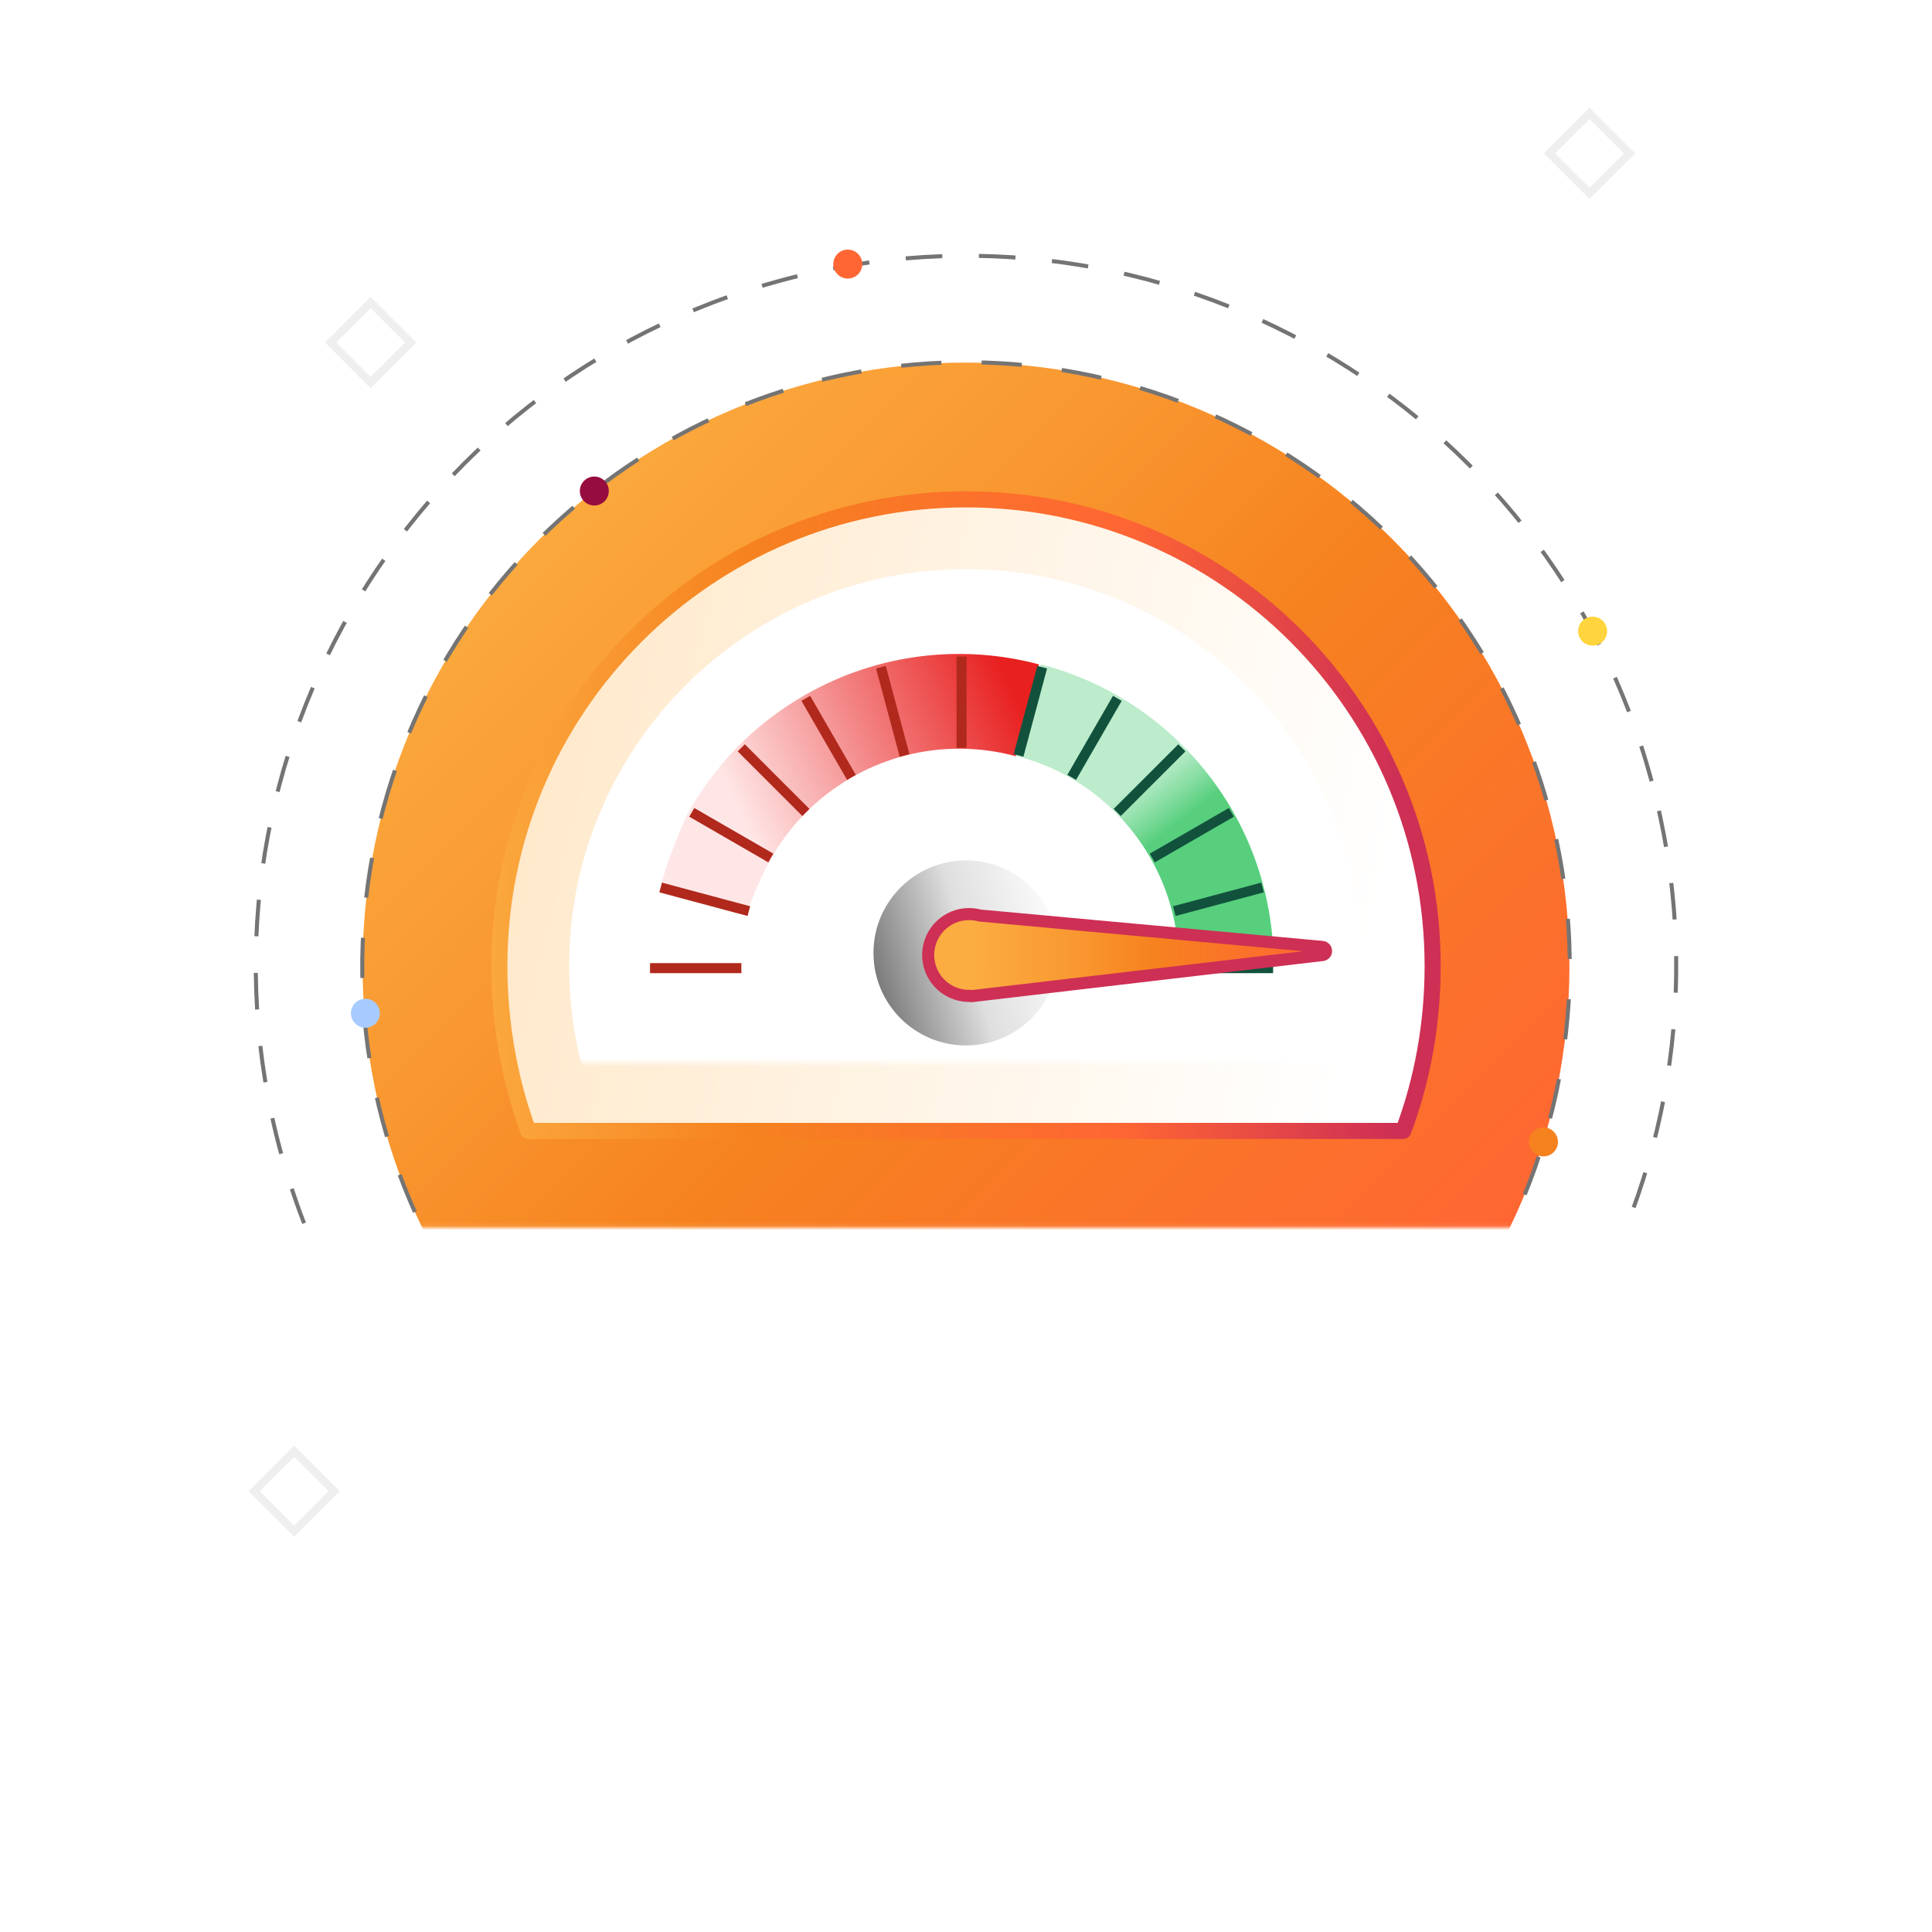 <svg xmlns="http://www.w3.org/2000/svg" xmlns:xlink="http://www.w3.org/1999/xlink" viewBox="0 0 450 450" width="450" height="450" preserveAspectRatio="xMidYMid meet" style="width: 100%; height: 100%; transform: translate3d(0px, 0px, 0px); content-visibility: visible;"><defs><clipPath id="__lottie_element_1986"><rect width="450" height="450" x="0" y="0"></rect></clipPath><g id="__lottie_element_1988"><g transform="matrix(0.937,0,0,0.937,225,161.753)" opacity="1" style="display: block;"><g opacity="1" transform="matrix(1,0,0,1,0,0)"><path fill="rgb(242,242,242)" fill-opacity="1" d=" M200,-132.5 C200,-132.5 200,132.5 200,132.5 C200,132.5 -200,132.5 -200,132.5 C-200,132.5 -200,-132.5 -200,-132.5 C-200,-132.5 200,-132.5 200,-132.5z"></path></g></g></g><mask id="__lottie_element_1988_1" mask-type="alpha"><use xlink:href="#__lottie_element_1988"></use></mask><linearGradient id="__lottie_element_2039" spreadMethod="pad" gradientUnits="userSpaceOnUse" x1="26.156" y1="-6.811" x2="-22.412" y2="7.584"><stop offset="0%" stop-color="rgb(255,255,255)"></stop><stop offset="26%" stop-color="rgb(239,239,239)"></stop><stop offset="52%" stop-color="rgb(223,223,223)"></stop><stop offset="76%" stop-color="rgb(172,172,172)"></stop><stop offset="100%" stop-color="rgb(121,121,121)"></stop></linearGradient><linearGradient id="__lottie_element_2045" spreadMethod="pad" gradientUnits="userSpaceOnUse" x1="-33.5" y1="14.778" x2="41.221" y2="-25.381"><stop offset="0%" stop-color="rgb(251,173,65)"></stop><stop offset="31%" stop-color="rgb(249,151,48)"></stop><stop offset="53%" stop-color="rgb(246,130,31)"></stop><stop offset="76%" stop-color="rgb(250,116,41)"></stop><stop offset="100%" stop-color="rgb(255,102,51)"></stop></linearGradient><g id="__lottie_element_2049"><g style="display: block;" transform="matrix(0.937,0,0,0.937,225,225)" opacity="1"><g opacity="1" transform="matrix(1,0,0,1,0,0)"><path fill="rgb(255,0,0)" fill-opacity="1" d=" M0,-98.65 C54.445,-98.65 98.65,-54.445 98.65,0 C98.65,54.445 54.445,98.65 0,98.65 C-54.445,98.65 -98.65,54.445 -98.65,0 C-98.65,-54.445 -54.445,-98.65 0,-98.65z"></path></g></g></g><clipPath id="__lottie_element_2053"><path fill="#ffffff" clip-rule="nonzero" d=" M-5,-5 C-5,-5 -5.045,85.386 -5.045,85.386 C-5.045,85.386 159.84,85.386 159.84,85.386 C159.84,85.386 159.885,-5 159.885,-5 C159.885,-5 -5,-5 -5,-5" fill-opacity="1"></path></clipPath><mask id="__lottie_element_2049_1" mask-type="alpha"><use xlink:href="#__lottie_element_2049"></use></mask><g id="__lottie_element_2055"><g style="display: block;" transform="matrix(0,-0.937,0.937,0,225,225)" opacity="1"><g opacity="1" transform="matrix(1,0,0,1,0,0)"><path fill="rgb(255,0,0)" fill-opacity="1" d=" M0,-143.822 C79.375,-143.822 143.822,-79.375 143.822,0 C143.822,79.375 79.375,143.822 0,143.822 C0,143.822 0,143.822 0,143.822"></path></g></g></g><linearGradient id="__lottie_element_2061" spreadMethod="pad" gradientUnits="userSpaceOnUse" x1="-37.78" y1="19.185" x2="36.243" y2="-15.831"><stop offset="9%" stop-color="rgb(255,230,230)"></stop><stop offset="54%" stop-color="rgb(243,131,131)"></stop><stop offset="100%" stop-color="rgb(232,32,32)"></stop></linearGradient><mask id="__lottie_element_2055_1" mask-type="alpha"><use xlink:href="#__lottie_element_2055"></use></mask><linearGradient id="__lottie_element_2065" spreadMethod="pad" gradientUnits="userSpaceOnUse" x1="-31.306" y1="-29.585" x2="19.906" y2="36.727"><stop offset="41%" stop-color="rgb(188,236,203)"></stop><stop offset="50%" stop-color="rgb(137,222,164)"></stop><stop offset="58%" stop-color="rgb(87,207,125)"></stop></linearGradient><g id="__lottie_element_2066"><g transform="matrix(0.937,0,0,0.937,225,142.544)" opacity="1" style="display: block;"><g opacity="1" transform="matrix(1,0,0,1,0,0)"><path fill="rgb(242,242,242)" fill-opacity="1" d=" M200,-112 C200,-112 200,112 200,112 C200,112 -200,112 -200,112 C-200,112 -200,-112 -200,-112 C-200,-112 200,-112 200,-112z"></path></g></g></g><mask id="__lottie_element_2066_1" mask-type="alpha"><use xlink:href="#__lottie_element_2066"></use></mask><linearGradient id="__lottie_element_2081" spreadMethod="pad" gradientUnits="userSpaceOnUse" x1="-126.756" y1="41.816" x2="105.893" y2="42.645"><stop offset="0%" stop-color="rgb(251,173,65)"></stop><stop offset="16%" stop-color="rgb(249,151,48)"></stop><stop offset="31%" stop-color="rgb(246,130,31)"></stop><stop offset="51%" stop-color="rgb(250,116,41)"></stop><stop offset="71%" stop-color="rgb(255,102,51)"></stop><stop offset="86%" stop-color="rgb(231,74,68)"></stop><stop offset="100%" stop-color="rgb(206,47,85)"></stop></linearGradient><linearGradient id="__lottie_element_2085" spreadMethod="pad" gradientUnits="userSpaceOnUse" x1="-109.746" y1="-47.848" x2="100" y2="0"><stop offset="0%" stop-color="rgb(255,233,203)"></stop><stop offset="50%" stop-color="rgb(255,244,229)"></stop><stop offset="100%" stop-color="rgb(255,255,255)"></stop></linearGradient><g id="__lottie_element_2089"><g transform="matrix(0.937,0,0,0.937,225,161.753)" opacity="1" style="display: block;"><g opacity="1" transform="matrix(1,0,0,1,0,0)"><path fill="rgb(242,242,242)" fill-opacity="1" d=" M200,-132.5 C200,-132.5 200,132.5 200,132.5 C200,132.5 -200,132.5 -200,132.5 C-200,132.5 -200,-132.5 -200,-132.5 C-200,-132.5 200,-132.5 200,-132.5z"></path></g></g></g><linearGradient id="__lottie_element_2095" spreadMethod="pad" gradientUnits="userSpaceOnUse" x1="-135.459" y1="-108.744" x2="89.23" y2="116.279"><stop offset="0%" stop-color="rgb(251,173,65)"></stop><stop offset="31%" stop-color="rgb(249,151,48)"></stop><stop offset="53%" stop-color="rgb(246,130,31)"></stop><stop offset="76%" stop-color="rgb(250,116,41)"></stop><stop offset="100%" stop-color="rgb(255,102,51)"></stop></linearGradient><mask id="__lottie_element_2089_1" mask-type="alpha"><use xlink:href="#__lottie_element_2089"></use></mask><linearGradient id="__lottie_element_2095" spreadMethod="pad" gradientUnits="userSpaceOnUse" x1="-135.459" y1="-108.744" x2="89.23" y2="116.279"><stop offset="0%" stop-color="rgb(251,173,65)"></stop><stop offset="31%" stop-color="rgb(249,151,48)"></stop><stop offset="53%" stop-color="rgb(246,130,31)"></stop><stop offset="76%" stop-color="rgb(250,116,41)"></stop><stop offset="100%" stop-color="rgb(255,102,51)"></stop></linearGradient><linearGradient id="__lottie_element_2085" spreadMethod="pad" gradientUnits="userSpaceOnUse" x1="-109.746" y1="-47.848" x2="100" y2="0"><stop offset="0%" stop-color="rgb(255,233,203)"></stop><stop offset="50%" stop-color="rgb(255,244,229)"></stop><stop offset="100%" stop-color="rgb(255,255,255)"></stop></linearGradient><linearGradient id="__lottie_element_2081" spreadMethod="pad" gradientUnits="userSpaceOnUse" x1="-126.756" y1="41.816" x2="105.893" y2="42.645"><stop offset="0%" stop-color="rgb(251,173,65)"></stop><stop offset="16%" stop-color="rgb(249,151,48)"></stop><stop offset="31%" stop-color="rgb(246,130,31)"></stop><stop offset="51%" stop-color="rgb(250,116,41)"></stop><stop offset="71%" stop-color="rgb(255,102,51)"></stop><stop offset="86%" stop-color="rgb(231,74,68)"></stop><stop offset="100%" stop-color="rgb(206,47,85)"></stop></linearGradient><linearGradient id="__lottie_element_2065" spreadMethod="pad" gradientUnits="userSpaceOnUse" x1="-31.306" y1="-29.585" x2="19.906" y2="36.727"><stop offset="41%" stop-color="rgb(188,236,203)"></stop><stop offset="50%" stop-color="rgb(137,222,164)"></stop><stop offset="58%" stop-color="rgb(87,207,125)"></stop></linearGradient><linearGradient id="__lottie_element_2061" spreadMethod="pad" gradientUnits="userSpaceOnUse" x1="-37.78" y1="19.185" x2="36.243" y2="-15.831"><stop offset="9%" stop-color="rgb(255,230,230)"></stop><stop offset="54%" stop-color="rgb(243,131,131)"></stop><stop offset="100%" stop-color="rgb(232,32,32)"></stop></linearGradient><linearGradient id="__lottie_element_2039" spreadMethod="pad" gradientUnits="userSpaceOnUse" x1="26.156" y1="-6.811" x2="-22.412" y2="7.584"><stop offset="0%" stop-color="rgb(255,255,255)"></stop><stop offset="26%" stop-color="rgb(239,239,239)"></stop><stop offset="52%" stop-color="rgb(223,223,223)"></stop><stop offset="76%" stop-color="rgb(172,172,172)"></stop><stop offset="100%" stop-color="rgb(121,121,121)"></stop></linearGradient><linearGradient id="__lottie_element_2045" spreadMethod="pad" gradientUnits="userSpaceOnUse" x1="-33.5" y1="14.778" x2="41.221" y2="-25.381"><stop offset="0%" stop-color="rgb(251,173,65)"></stop><stop offset="31%" stop-color="rgb(249,151,48)"></stop><stop offset="53%" stop-color="rgb(246,130,31)"></stop><stop offset="76%" stop-color="rgb(250,116,41)"></stop><stop offset="100%" stop-color="rgb(255,102,51)"></stop></linearGradient><linearGradient id="__lottie_element_2095" spreadMethod="pad" gradientUnits="userSpaceOnUse" x1="-135.459" y1="-108.744" x2="89.23" y2="116.279"><stop offset="0%" stop-color="rgb(251,173,65)"></stop><stop offset="31%" stop-color="rgb(249,151,48)"></stop><stop offset="53%" stop-color="rgb(246,130,31)"></stop><stop offset="76%" stop-color="rgb(250,116,41)"></stop><stop offset="100%" stop-color="rgb(255,102,51)"></stop></linearGradient><linearGradient id="__lottie_element_2085" spreadMethod="pad" gradientUnits="userSpaceOnUse" x1="-109.746" y1="-47.848" x2="100" y2="0"><stop offset="0%" stop-color="rgb(255,233,203)"></stop><stop offset="50%" stop-color="rgb(255,244,229)"></stop><stop offset="100%" stop-color="rgb(255,255,255)"></stop></linearGradient><linearGradient id="__lottie_element_2081" spreadMethod="pad" gradientUnits="userSpaceOnUse" x1="-126.756" y1="41.816" x2="105.893" y2="42.645"><stop offset="0%" stop-color="rgb(251,173,65)"></stop><stop offset="16%" stop-color="rgb(249,151,48)"></stop><stop offset="31%" stop-color="rgb(246,130,31)"></stop><stop offset="51%" stop-color="rgb(250,116,41)"></stop><stop offset="71%" stop-color="rgb(255,102,51)"></stop><stop offset="86%" stop-color="rgb(231,74,68)"></stop><stop offset="100%" stop-color="rgb(206,47,85)"></stop></linearGradient><linearGradient id="__lottie_element_2065" spreadMethod="pad" gradientUnits="userSpaceOnUse" x1="-31.306" y1="-29.585" x2="19.906" y2="36.727"><stop offset="41%" stop-color="rgb(188,236,203)"></stop><stop offset="50%" stop-color="rgb(137,222,164)"></stop><stop offset="58%" stop-color="rgb(87,207,125)"></stop></linearGradient><linearGradient id="__lottie_element_2061" spreadMethod="pad" gradientUnits="userSpaceOnUse" x1="-37.78" y1="19.185" x2="36.243" y2="-15.831"><stop offset="9%" stop-color="rgb(255,230,230)"></stop><stop offset="54%" stop-color="rgb(243,131,131)"></stop><stop offset="100%" stop-color="rgb(232,32,32)"></stop></linearGradient><linearGradient id="__lottie_element_2039" spreadMethod="pad" gradientUnits="userSpaceOnUse" x1="26.156" y1="-6.811" x2="-22.412" y2="7.584"><stop offset="0%" stop-color="rgb(255,255,255)"></stop><stop offset="26%" stop-color="rgb(239,239,239)"></stop><stop offset="52%" stop-color="rgb(223,223,223)"></stop><stop offset="76%" stop-color="rgb(172,172,172)"></stop><stop offset="100%" stop-color="rgb(121,121,121)"></stop></linearGradient><linearGradient id="__lottie_element_2045" spreadMethod="pad" gradientUnits="userSpaceOnUse" x1="-33.5" y1="14.778" x2="41.221" y2="-25.381"><stop offset="0%" stop-color="rgb(251,173,65)"></stop><stop offset="31%" stop-color="rgb(249,151,48)"></stop><stop offset="53%" stop-color="rgb(246,130,31)"></stop><stop offset="76%" stop-color="rgb(250,116,41)"></stop><stop offset="100%" stop-color="rgb(255,102,51)"></stop></linearGradient><g id="__lottie_element_1988"><g transform="matrix(0.937,0,0,0.937,225,161.753)" opacity="1" style="display: block;"><g opacity="1" transform="matrix(1,0,0,1,0,0)"><path fill="rgb(242,242,242)" fill-opacity="1" d=" M200,-132.5 C200,-132.5 200,132.5 200,132.5 C200,132.5 -200,132.5 -200,132.5 C-200,132.5 -200,-132.5 -200,-132.5 C-200,-132.5 200,-132.5 200,-132.5z"></path></g></g></g><g id="__lottie_element_2049"><g style="display: block;" transform="matrix(0.937,0,0,0.937,225,225)" opacity="1"><g opacity="1" transform="matrix(1,0,0,1,0,0)"><path fill="rgb(255,0,0)" fill-opacity="1" d=" M0,-98.65 C54.445,-98.65 98.65,-54.445 98.65,0 C98.65,54.445 54.445,98.65 0,98.65 C-54.445,98.65 -98.65,54.445 -98.65,0 C-98.65,-54.445 -54.445,-98.65 0,-98.65z"></path></g></g></g><g id="__lottie_element_2055"><g style="display: block;" transform="matrix(0,-0.937,0.937,0,225,225)" opacity="1"><g opacity="1" transform="matrix(1,0,0,1,0,0)"><path fill="rgb(255,0,0)" fill-opacity="1" d=" M0,-143.822 C79.375,-143.822 143.822,-79.375 143.822,0 C143.822,79.375 79.375,143.822 0,143.822 C0,143.822 0,143.822 0,143.822"></path></g></g></g><g id="__lottie_element_2066"><g transform="matrix(0.937,0,0,0.937,225,142.544)" opacity="1" style="display: block;"><g opacity="1" transform="matrix(1,0,0,1,0,0)"><path fill="rgb(242,242,242)" fill-opacity="1" d=" M200,-112 C200,-112 200,112 200,112 C200,112 -200,112 -200,112 C-200,112 -200,-112 -200,-112 C-200,-112 200,-112 200,-112z"></path></g></g></g><g id="__lottie_element_2089"><g transform="matrix(0.937,0,0,0.937,225,161.753)" opacity="1" style="display: block;"><g opacity="1" transform="matrix(1,0,0,1,0,0)"><path fill="rgb(242,242,242)" fill-opacity="1" d=" M200,-132.5 C200,-132.5 200,132.5 200,132.5 C200,132.5 -200,132.5 -200,132.5 C-200,132.5 -200,-132.5 -200,-132.5 C-200,-132.5 200,-132.5 200,-132.5z"></path></g></g></g></defs><g clip-path="url(#__lottie_element_1986)"><g transform="matrix(0.937,0,0,0.937,-9.25,-9.25)" opacity="1" style="display: block;"><rect width="500" height="500" fill="#FFFFFF"></rect></g><g mask="url(#__lottie_element_2089_1)" style="display: block;"><g transform="matrix(0.937,0,0,0.937,225,225)" opacity="1"><g opacity="1" transform="matrix(1,0,0,1,0,0)"><path fill="url(&quot;#__lottie_element_2095&quot;)" fill-opacity="1" d=" M0,-150 C82.785,-150 150,-82.785 150,0 C150,82.785 82.785,150 0,150 C-82.785,150 -150,82.785 -150,0 C-150,-82.785 -82.785,-150 0,-150z"></path></g></g></g><g transform="matrix(0.937,0,0,0.937,225,187.52)" opacity="1" style="display: none;"><g opacity="1" transform="matrix(1,0,0,1,0,0)"><path stroke-linecap="butt" stroke-linejoin="miter" fill-opacity="0" stroke-miterlimit="4" stroke="#FF6633" stroke-opacity="1" stroke-width="2px" d="M0 0"></path></g></g><g transform="matrix(0.937,0,0,0.937,225,225)" opacity="1" style="display: block;"><g opacity="1" transform="matrix(1,0,0,1,0,0)"><path fill="url(&quot;#__lottie_element_2085&quot;)" fill-opacity="1" d=" M0,-116 C64.065,-116 116,-64.065 116,0 C116,14.337 113.455,28.315 108.699,40.991 C67.5,41 -61.625,41 -108.806,41.001 C-113.445,28.462 -116,14.152 -116,0 C-116,-64.065 -64.065,-116 0,-116z"></path></g></g><g transform="matrix(0.937,0,0,0.937,225,225)" opacity="1" style="display: block;"><g opacity="1" transform="matrix(1,0,0,1,0,0)"><path stroke="url(&quot;#__lottie_element_2081&quot;)" stroke-linecap="round" stroke-linejoin="round" fill-opacity="0" stroke-opacity="1" stroke-width="4px" d=" M0,-116 C64.065,-116 116,-64.065 116,0 C116,14.337 113.455,28.315 108.699,40.991 C67.5,41 -61.625,41 -108.806,41.001 C-113.445,28.462 -116,14.152 -116,0 C-116,-64.065 -64.065,-116 0,-116z"></path></g></g><g mask="url(#__lottie_element_2066_1)" style="display: block;"><g transform="matrix(0.937,0,0,0.937,225,225)" opacity="1"><g opacity="1" transform="matrix(1,0,0,1,0,0)"><path fill="#FFFFFF" fill-opacity="1" d=" M0,-98.65 C54.445,-98.65 98.65,-54.445 98.65,0 C98.65,54.445 54.445,98.65 0,98.65 C-54.445,98.65 -98.65,54.445 -98.65,0 C-98.65,-54.445 -54.445,-98.65 0,-98.65z"></path></g></g></g><g transform="matrix(0.937,0,0,0.937,225,187.52)" opacity="1" style="display: none;"><g opacity="1" transform="matrix(1,0,0,1,0,0)"><path stroke-linecap="butt" stroke-linejoin="miter" fill-opacity="0" stroke-miterlimit="4" stroke="#FBAD41" stroke-opacity="1" stroke-width="2px" d="M0 0"></path></g></g><g transform="matrix(0.937,0,0,0.937,225,225)" opacity="0.075" style="display: none;"><g opacity="1" transform="matrix(1,0,0,1,0,0)"><path stroke-linecap="round" stroke-linejoin="round" fill-opacity="0" stroke="#FBAD41" stroke-opacity="1" stroke-width="4px" d=" M-0.001,24.001 C-35.69,24.001 -71.563,24.001 -95.745,24.002 C-97.656,16.338 -98.65,8.256 -98.65,0 C-98.65,-54.483 -54.483,-98.65 0,-98.65 C0,-98.65 0,-98.65 0,-98.65 C54.483,-98.65 98.65,-54.483 98.65,0 C98.65,8.245 97.649,16.348 95.743,24.003 C72.315,24.001 36.252,24.001 -0.001,24.001"></path></g></g><g mask="url(#__lottie_element_2055_1)" style="display: block;"><g transform="matrix(0.937,0,0,0.937,236.498,154.821)" opacity="1"><g opacity="1" transform="matrix(1,0,0,1,32.41,38.074)"><path fill="url(&quot;#__lottie_element_2065&quot;)" fill-opacity="1" d=" M-32.32,-15.444 C-22.922,-13.078 -14.049,-8.142 -6.824,-0.656 C3.451,9.992 8.451,23.788 8.235,37.5 C8.235,37.5 31.784,37.5 31.784,37.5 C32,17.901 24.806,-1.789 10.12,-17.007 C-0.143,-27.643 -12.72,-34.699 -26.051,-38.149 C-26.051,-38.149 -32.32,-15.444 -32.32,-15.444z"></path></g></g></g><g mask="url(#__lottie_element_2055_1)" style="display: block;"><g transform="matrix(0.937,0,0,0.937,171.709,140.153)" opacity="1"><g opacity="1" transform="matrix(1,0,0,1,32.41,38.074)"><path fill="url(&quot;#__lottie_element_2061&quot;)" fill-opacity="1" d=" M-24.463,26.638 C-19.862,18.109 -12.899,10.719 -3.868,5.554 C8.977,-1.792 23.579,-3.251 36.818,0.325 C36.818,0.325 42.6,-22.503 42.6,-22.503 C23.654,-27.525 2.801,-25.385 -15.558,-14.886 C-28.388,-7.549 -38.316,2.91 -44.934,14.986 C-44.934,14.986 -50.73,27.915 -51.32,33.009 C-44.785,34.728 -35.66,37.853 -29.816,39.376 C-28.535,34.103 -24.463,26.638 -24.463,26.638z"></path></g></g></g><g mask="url(#__lottie_element_2049_1)" style="display: block;"><g clip-path="url(#__lottie_element_2053)" transform="matrix(0.937,0,0,0.937,151.404,152.93)" opacity="1"><g opacity="1" transform="matrix(1,0,0,1,11.363,77.442)"><path fill="#B0291C" fill-opacity="1" d=" M11.331,0.001 C11.331,-0.418 11.353,-0.832 11.363,-1.25 C11.363,-1.25 -11.363,-1.25 -11.363,-1.25 C-11.363,-1.25 -11.363,1.25 -11.363,1.25 C-11.363,1.25 11.363,1.25 11.363,1.25 C11.353,0.834 11.331,0.42 11.331,0.001z"></path></g><g opacity="1" transform="matrix(1,0,0,1,13.607,60.338)"><path fill="#B0291C" fill-opacity="1" d=" M11.291,1.731 C11.291,1.731 -10.644,-4.146 -10.644,-4.146 C-10.644,-4.146 -11.291,-1.731 -11.291,-1.731 C-11.291,-1.731 10.644,4.146 10.644,4.146 C10.841,3.333 11.058,2.529 11.291,1.731z"></path></g><g opacity="1" transform="matrix(1,0,0,1,20.206,44.396)"><path fill="#B0291C" fill-opacity="1" d=" M10.455,4.593 C10.455,4.593 -9.205,-6.758 -9.205,-6.758 C-9.205,-6.758 -10.455,-4.593 -10.455,-4.593 C-10.455,-4.593 9.206,6.758 9.206,6.758 C9.607,6.027 10.022,5.304 10.455,4.593z"></path></g><g opacity="1" transform="matrix(1,0,0,1,30.716,30.716)"><path fill="#B0291C" fill-opacity="1" d=" M8.918,7.151 C8.918,7.151 -7.151,-8.918 -7.151,-8.918 C-7.151,-8.918 -8.918,-7.15 -8.918,-7.15 C-8.918,-7.15 7.15,8.919 7.15,8.919 C7.726,8.316 8.315,7.727 8.918,7.151z"></path></g><g opacity="1" transform="matrix(1,0,0,1,44.397,20.206)"><path fill="#B0291C" fill-opacity="1" d=" M6.758,9.206 C6.758,9.206 -4.594,-10.455 -4.594,-10.455 C-4.594,-10.455 -6.759,-9.205 -6.759,-9.205 C-6.759,-9.205 4.592,10.455 4.592,10.455 C5.303,10.022 6.026,9.607 6.758,9.206z"></path></g><g opacity="1" transform="matrix(1,0,0,1,60.337,13.607)"><path fill="#B0291C" fill-opacity="1" d=" M4.146,10.644 C4.146,10.644 -1.732,-11.291 -1.732,-11.291 C-1.732,-11.291 -4.147,-10.644 -4.147,-10.644 C-4.147,-10.644 1.731,11.291 1.731,11.291 C2.529,11.058 3.333,10.841 4.146,10.644z"></path></g><g opacity="1" transform="matrix(1,0,0,1,77.443,11.363)"><path fill="#B0291C" fill-opacity="1" d=" M0,11.331 C0.419,11.331 0.833,11.353 1.25,11.363 C1.25,11.363 1.25,-11.363 1.25,-11.363 C1.25,-11.363 -1.25,-11.363 -1.25,-11.363 C-1.25,-11.363 -1.25,11.363 -1.25,11.363 C-0.833,11.353 -0.419,11.331 0,11.331z"></path></g><g opacity="1" transform="matrix(1,0,0,1,94.547,13.606)"><path fill="#12523D" fill-opacity="1" d=" M-1.732,11.291 C-1.732,11.291 4.146,-10.644 4.146,-10.644 C4.146,-10.644 1.732,-11.292 1.732,-11.292 C1.732,-11.292 -4.146,10.644 -4.146,10.644 C-3.334,10.841 -2.53,11.058 -1.732,11.291z"></path></g><g opacity="1" transform="matrix(1,0,0,1,134.68,44.397)"><path fill="#12523D" fill-opacity="1" d=" M-9.206,6.759 C-9.206,6.759 10.456,-4.593 10.456,-4.593 C10.456,-4.593 9.206,-6.758 9.206,-6.758 C9.206,-6.758 -10.455,4.593 -10.455,4.593 C-10.022,5.304 -9.607,6.027 -9.206,6.759z"></path></g><g opacity="1" transform="matrix(1,0,0,1,141.279,60.338)"><path fill="#12523D" fill-opacity="1" d=" M-10.644,4.146 C-10.644,4.146 11.291,-1.731 11.291,-1.731 C11.291,-1.731 10.644,-4.146 10.644,-4.146 C10.644,-4.146 -11.291,1.731 -11.291,1.731 C-11.058,2.529 -10.841,3.333 -10.644,4.146z"></path></g><g opacity="1" transform="matrix(1,0,0,1,110.489,20.206)"><path fill="#12523D" fill-opacity="1" d=" M-4.593,10.456 C-4.593,10.456 6.759,-9.205 6.759,-9.205 C6.759,-9.205 4.592,-10.455 4.592,-10.455 C4.592,-10.455 -6.759,9.206 -6.759,9.206 C-6.027,9.608 -5.304,10.023 -4.593,10.456z"></path></g><g opacity="1" transform="matrix(1,0,0,1,124.169,30.716)"><path fill="#12523D" fill-opacity="1" d=" M-7.151,8.918 C-7.151,8.918 8.918,-7.151 8.918,-7.151 C8.918,-7.151 7.15,-8.918 7.15,-8.918 C7.15,-8.918 -8.919,7.15 -8.919,7.15 C-8.316,7.726 -7.727,8.315 -7.151,8.918z"></path></g><g opacity="1" transform="matrix(1,0,0,1,143.522,77.442)"><path fill="#12523D" fill-opacity="1" d=" M-11.363,-1.25 C-11.354,-0.833 -11.331,-0.419 -11.331,0.001 C-11.331,0.42 -11.354,0.833 -11.363,1.25 C-11.363,1.25 11.362,1.25 11.362,1.25 C11.362,1.25 11.362,-1.25 11.362,-1.25 C11.362,-1.25 -11.363,-1.25 -11.363,-1.25z"></path></g><g opacity="1" transform="matrix(1,0,0,1,94.548,141.278)"><path fill="#747474" fill-opacity="1" d=" M-4.146,-10.644 C-4.146,-10.644 1.732,11.29 1.732,11.29 C1.732,11.29 4.146,10.644 4.146,10.644 C4.146,10.644 -1.732,-11.291 -1.732,-11.291 C-2.53,-11.058 -3.334,-10.841 -4.146,-10.644z"></path></g><g opacity="1" transform="matrix(1,0,0,1,110.489,134.68)"><path fill="#747474" fill-opacity="1" d=" M-6.759,-9.206 C-6.759,-9.206 4.593,10.456 4.593,10.456 C4.593,10.456 6.759,9.206 6.759,9.206 C6.759,9.206 -4.593,-10.456 -4.593,-10.456 C-5.304,-10.022 -6.027,-9.607 -6.759,-9.206z"></path></g><g opacity="1" transform="matrix(1,0,0,1,134.68,110.488)"><path fill="#747474" fill-opacity="1" d=" M-10.455,-4.593 C-10.455,-4.593 9.206,6.758 9.206,6.758 C9.206,6.758 10.456,4.592 10.456,4.592 C10.456,4.592 -9.205,-6.759 -9.205,-6.759 C-9.607,-6.027 -10.022,-5.304 -10.455,-4.593z"></path></g><g opacity="1" transform="matrix(1,0,0,1,13.606,94.548)"><path fill="#747474" fill-opacity="1" d=" M10.644,-4.146 C10.644,-4.146 -11.291,1.732 -11.291,1.732 C-11.291,1.732 -10.644,4.146 -10.644,4.146 C-10.644,4.146 11.291,-1.732 11.291,-1.732 C11.058,-2.529 10.841,-3.334 10.644,-4.146z"></path></g><g opacity="1" transform="matrix(1,0,0,1,141.279,94.547)"><path fill="#747474" fill-opacity="1" d=" M-11.291,-1.732 C-11.291,-1.732 10.644,4.145 10.644,4.145 C10.644,4.145 11.291,1.731 11.291,1.731 C11.291,1.731 -10.644,-4.146 -10.644,-4.146 C-10.841,-3.334 -11.058,-2.53 -11.291,-1.732z"></path></g><g opacity="1" transform="matrix(1,0,0,1,124.169,124.169)"><path fill="#747474" fill-opacity="1" d=" M-8.918,-7.15 C-8.918,-7.15 7.15,8.918 7.15,8.918 C7.15,8.918 8.918,7.151 8.918,7.151 C8.918,7.151 -7.15,-8.918 -7.15,-8.918 C-7.726,-8.315 -8.315,-7.726 -8.918,-7.15z"></path></g><g opacity="1" transform="matrix(1,0,0,1,30.717,124.169)"><path fill="#747474" fill-opacity="1" d=" M7.15,-8.917 C7.15,-8.917 -8.918,7.15 -8.918,7.15 C-8.918,7.15 -7.15,8.917 -7.15,8.917 C-7.15,8.917 8.918,-7.149 8.918,-7.149 C8.315,-7.725 7.726,-8.314 7.15,-8.917z"></path></g><g opacity="1" transform="matrix(1,0,0,1,77.443,143.523)"><path fill="#747474" fill-opacity="1" d=" M0,-11.331 C-0.419,-11.331 -0.833,-11.353 -1.25,-11.363 C-1.25,-11.363 -1.25,11.363 -1.25,11.363 C-1.25,11.363 1.25,11.363 1.25,11.363 C1.25,11.363 1.25,-11.363 1.25,-11.363 C0.833,-11.353 0.419,-11.331 0,-11.331z"></path></g><g opacity="1" transform="matrix(1,0,0,1,20.206,110.488)"><path fill="#747474" fill-opacity="1" d=" M9.205,-6.759 C9.205,-6.759 -10.455,4.592 -10.455,4.592 C-10.455,4.592 -9.205,6.758 -9.205,6.758 C-9.205,6.758 10.455,-4.593 10.455,-4.593 C10.021,-5.304 9.606,-6.027 9.205,-6.759z"></path></g><g opacity="1" transform="matrix(1,0,0,1,44.397,134.68)"><path fill="#747474" fill-opacity="1" d=" M4.593,-10.455 C4.593,-10.455 -6.758,9.206 -6.758,9.206 C-6.758,9.206 -4.593,10.456 -4.593,10.456 C-4.593,10.456 6.759,-9.206 6.759,-9.206 C6.027,-9.607 5.304,-10.022 4.593,-10.455z"></path></g><g opacity="1" transform="matrix(1,0,0,1,60.337,141.278)"><path fill="#747474" fill-opacity="1" d=" M1.731,-11.291 C1.731,-11.291 -4.146,10.644 -4.146,10.644 C-4.146,10.644 -1.731,11.29 -1.731,11.29 C-1.731,11.29 4.146,-10.644 4.146,-10.644 C3.333,-10.841 2.529,-11.058 1.731,-11.291z"></path></g></g></g><g mask="url(#__lottie_element_1988_1)" style="display: block;"><g transform="matrix(0.937,0,0,0.937,225,221.955)" opacity="1"><g opacity="1" transform="matrix(1,0,0,1,0,0)"><path fill="#FFFFFF" fill-opacity="1" d=" M0,-23 C12.703,-23 23,-12.703 23,0 C23,12.703 12.703,23 0,23 C-12.703,23 -23,12.703 -23,0 C-23,-12.703 -12.703,-23 0,-23z"></path><path fill="url(&quot;#__lottie_element_2039&quot;)" fill-opacity="1" d=" M0,-23 C12.703,-23 23,-12.703 23,0 C23,12.703 12.703,23 0,23 C-12.703,23 -23,12.703 -23,0 C-23,-12.703 -12.703,-23 0,-23z"></path></g></g></g><g transform="matrix(0.937,0,0,0.937,225,187.52)" opacity="1" style="display: none;"><g opacity="1" transform="matrix(1,0,0,1,0,0)"><path stroke-linecap="butt" stroke-linejoin="miter" fill-opacity="0" stroke-miterlimit="4" stroke="#CE2F55" stroke-opacity="1" stroke-width="2px" d="M0 0"></path></g></g><g mask="url(#__lottie_element_1988_1)" style="display: block;"><g transform="matrix(0.827,0.44,-0.44,0.827,260.581,223.896)" opacity="1"><g opacity="1" transform="matrix(1,0,0,1,0,0)"><path fill="url(&quot;#__lottie_element_2045&quot;)" fill-opacity="1" d=" M43.018,-26.926 C43.018,-26.926 -35.827,6.182 -35.827,6.182 C-40.992,7.34 -44.453,12.32 -43.645,17.635 C-42.802,23.189 -37.616,27.007 -32.064,26.164 C-30.789,25.97 -29.606,25.548 -28.55,24.945 C-28.515,24.94 -28.48,24.932 -28.445,24.923 C-28.322,24.893 -28.199,24.834 -28.096,24.755 C-28.096,24.755 44.018,-25.174 44.018,-25.174 C44.221,-25.326 44.354,-25.543 44.404,-25.788 C44.453,-26.033 44.409,-26.292 44.279,-26.504 C44.154,-26.716 43.962,-26.878 43.731,-26.952 C43.625,-26.988 43.515,-27.007 43.406,-27.007 C43.272,-27.007 43.14,-26.98 43.018,-26.926z"></path><path stroke-linecap="butt" stroke-linejoin="miter" fill-opacity="0" stroke-miterlimit="4" stroke="#CE2F55" stroke-opacity="1" stroke-width="3px" d=" M43.018,-26.926 C43.018,-26.926 -35.827,6.182 -35.827,6.182 C-40.992,7.34 -44.453,12.32 -43.645,17.635 C-42.802,23.189 -37.616,27.007 -32.064,26.164 C-30.789,25.97 -29.606,25.548 -28.55,24.945 C-28.515,24.94 -28.48,24.932 -28.445,24.923 C-28.322,24.893 -28.199,24.834 -28.096,24.755 C-28.096,24.755 44.018,-25.174 44.018,-25.174 C44.221,-25.326 44.354,-25.543 44.404,-25.788 C44.453,-26.033 44.409,-26.292 44.279,-26.504 C44.154,-26.716 43.962,-26.878 43.731,-26.952 C43.625,-26.988 43.515,-27.007 43.406,-27.007 C43.272,-27.007 43.14,-26.98 43.018,-26.926z"></path></g></g></g><g mask="url(#__lottie_element_1988_1)" style="display: none;"><g transform="matrix(-0.279,-0.895,0.895,-0.279,201.071,195.551)" opacity="0.13"><g opacity="1" transform="matrix(1,0,0,1,0,0)"><path stroke-linecap="butt" stroke-linejoin="miter" fill-opacity="0" stroke-miterlimit="4" stroke="#CE2F55" stroke-opacity="1" stroke-width="3px" d=" M-43.198,19.45 C-41.623,23.994 -36.988,26.912 -32.064,26.164 C-30.789,25.97 -29.606,25.548 -28.55,24.945 C-28.515,24.94 -28.48,24.932 -28.445,24.923 C-28.322,24.893 -28.199,24.834 -28.096,24.755 C-28.096,24.755 44.018,-25.174 44.018,-25.174 C44.221,-25.326 44.354,-25.543 44.404,-25.788 C44.453,-26.033 44.409,-26.292 44.279,-26.504 C44.154,-26.716 43.962,-26.878 43.731,-26.952 C43.625,-26.988 43.515,-27.007 43.406,-27.007 C43.272,-27.007 43.14,-26.98 43.018,-26.926 C43.018,-26.926 43.018,-26.926 43.018,-26.926 C43.018,-26.926 -35.827,6.182 -35.827,6.182 C-40.992,7.34 -44.453,12.32 -43.645,17.635 C-43.55,18.264 -43.399,18.87 -43.198,19.45"></path></g></g></g><g transform="matrix(0.937,0,-0,0.937,364.903,30.394)" opacity="1" style="display: block;"><g opacity="1" transform="matrix(1,0,0,1,5.691,5.691)"><path fill="#FF6633" fill-opacity="0" d=" M0,-9.942 C0,-9.942 9.942,0 9.942,0 C9.942,0 0,9.942 0,9.942 C0,9.942 -9.942,0 -9.942,0 C-9.942,0 0,-9.942 0,-9.942z"></path><path stroke-linecap="butt" stroke-linejoin="miter" fill-opacity="0" stroke-miterlimit="4" stroke="#EFEFEF" stroke-opacity="1" stroke-width="2px" d=" M0,-9.942 C0,-9.942 9.942,0 9.942,0 C9.942,0 0,9.942 0,9.942 C0,9.942 -9.942,0 -9.942,0 C-9.942,0 0,-9.942 0,-9.942z"></path></g></g><g transform="matrix(0.937,-0,0,0.937,63.188,342.001)" opacity="1" style="display: block;"><g opacity="1" transform="matrix(1,0,0,1,5.691,5.691)"><path fill="#FF6633" fill-opacity="0" d=" M0,-9.942 C0,-9.942 9.942,0 9.942,0 C9.942,0 0,9.942 0,9.942 C0,9.942 -9.942,0 -9.942,0 C-9.942,0 0,-9.942 0,-9.942z"></path><path stroke-linecap="butt" stroke-linejoin="miter" fill-opacity="0" stroke-miterlimit="4" stroke="#EFEFEF" stroke-opacity="1" stroke-width="2px" d=" M0,-9.942 C0,-9.942 9.942,0 9.942,0 C9.942,0 0,9.942 0,9.942 C0,9.942 -9.942,0 -9.942,0 C-9.942,0 0,-9.942 0,-9.942z"></path></g></g><g transform="matrix(0.937,0,-0,0.937,80.992,74.433)" opacity="1" style="display: block;"><g opacity="1" transform="matrix(1,0,0,1,5.691,5.691)"><path fill="#FF6633" fill-opacity="0" d=" M0,-9.942 C0,-9.942 9.942,0 9.942,0 C9.942,0 0,9.942 0,9.942 C0,9.942 -9.942,0 -9.942,0 C-9.942,0 0,-9.942 0,-9.942z"></path><path stroke-linecap="butt" stroke-linejoin="miter" fill-opacity="0" stroke-miterlimit="4" stroke="#EFEFEF" stroke-opacity="1" stroke-width="2px" d=" M0,-9.942 C0,-9.942 9.942,0 9.942,0 C9.942,0 0,9.942 0,9.942 C0,9.942 -9.942,0 -9.942,0 C-9.942,0 0,-9.942 0,-9.942z"></path></g></g><g mask="url(#__lottie_element_1988_1)" style="display: block;"><g transform="matrix(0.244,0.905,-0.905,0.244,225,225)" opacity="1"><g opacity="1" transform="matrix(1,0,0,1,0,0)"><path stroke-linecap="butt" stroke-linejoin="miter" fill-opacity="0" stroke-miterlimit="4" stroke-dasharray=" 9.1" stroke-dashoffset="0" stroke="#747474" stroke-opacity="1" stroke-width="1" d=" M0,-176.454 C-97.385,-176.454 -176.454,-97.385 -176.454,0 C-176.454,97.385 -97.385,176.454 0,176.454 C97.385,176.454 176.454,97.385 176.454,0 C176.454,-97.385 97.385,-176.454 0,-176.454z"></path></g></g></g><g mask="url(#__lottie_element_1988_1)" style="display: block;"><g transform="matrix(-0.812,0.468,-0.468,-0.812,370.956,147.007)" opacity="1"><g opacity="1" transform="matrix(1,0,0,1,0,0)"><path fill="#FFD43C" fill-opacity="1" d=" M0,-3.6 C1.987,-3.6 3.6,-1.987 3.6,0 C3.6,1.987 1.987,3.6 0,3.6 C-1.987,3.6 -3.6,1.987 -3.6,0 C-3.6,-1.987 -1.987,-3.6 0,-3.6z"></path></g></g></g><g mask="url(#__lottie_element_1988_1)" style="display: block;"><g transform="matrix(-0.812,0.468,-0.468,-0.812,197.466,61.509)" opacity="1"><g opacity="1" transform="matrix(1,0,0,1,0,0)"><path fill="#FF6633" fill-opacity="1" d=" M0,-3.6 C1.987,-3.6 3.6,-1.987 3.6,0 C3.6,1.987 1.987,3.6 0,3.6 C-1.987,3.6 -3.6,1.987 -3.6,0 C-3.6,-1.987 -1.987,-3.6 0,-3.6z"></path></g></g></g><g mask="url(#__lottie_element_1988_1)" style="display: block;"><g transform="matrix(-0.812,0.468,-0.468,-0.812,86.805,316.139)" opacity="1"><g opacity="1" transform="matrix(1,0,0,1,0,0)"><path fill="#3E74FF" fill-opacity="1" d=" M0,-3.6 C1.987,-3.6 3.6,-1.987 3.6,0 C3.6,1.987 1.987,3.6 0,3.6 C-1.987,3.6 -3.6,1.987 -3.6,0 C-3.6,-1.987 -1.987,-3.6 0,-3.6z"></path></g></g></g><g mask="url(#__lottie_element_1988_1)" style="display: block;"><g transform="matrix(0.244,-0.905,0.905,0.244,225,225)" opacity="1"><g opacity="1" transform="matrix(1,0,0,1,0,0)"><path stroke-linecap="butt" stroke-linejoin="miter" fill-opacity="0" stroke-miterlimit="4" stroke-dasharray=" 10" stroke-dashoffset="0" stroke="#747474" stroke-opacity="1" stroke-width="1" d=" M0,-150 C82.785,-150 150,-82.785 150,0 C150,82.785 82.785,150 0,150 C-82.785,150 -150,82.785 -150,0 C-150,-82.785 -82.785,-150 0,-150z"></path></g></g></g><g mask="url(#__lottie_element_1988_1)" style="display: block;"><g transform="matrix(-0.812,-0.468,0.468,-0.812,359.509,265.972)" opacity="1"><g opacity="1" transform="matrix(1,0,0,1,0,0)"><path fill="#F6821F" fill-opacity="1" d=" M0,-3.6 C1.987,-3.6 3.6,-1.987 3.6,0 C3.6,1.987 1.987,3.6 0,3.6 C-1.987,3.6 -3.6,1.987 -3.6,0 C-3.6,-1.987 -1.987,-3.6 0,-3.6z"></path></g></g></g><g mask="url(#__lottie_element_1988_1)" style="display: block;"><g transform="matrix(-0.812,-0.468,0.468,-0.812,138.429,114.371)" opacity="1"><g opacity="1" transform="matrix(1,0,0,1,0,0)"><path fill="#960C3E" fill-opacity="1" d=" M0,-3.6 C1.987,-3.6 3.6,-1.987 3.6,0 C3.6,1.987 1.987,3.6 0,3.6 C-1.987,3.6 -3.6,1.987 -3.6,0 C-3.6,-1.987 -1.987,-3.6 0,-3.6z"></path></g></g></g><g mask="url(#__lottie_element_1988_1)" style="display: block;"><g transform="matrix(0.269,0.897,-0.897,0.269,212.035,364.876)" opacity="1"><g opacity="1" transform="matrix(1,0,0,1,0,0)"><path fill="#FBAD41" fill-opacity="1" d=" M0,-3.6 C1.987,-3.6 3.6,-1.987 3.6,0 C3.6,1.987 1.987,3.6 0,3.6 C-1.987,3.6 -3.6,1.987 -3.6,0 C-3.6,-1.987 -1.987,-3.6 0,-3.6z"></path></g></g></g><g mask="url(#__lottie_element_1988_1)" style="display: block;"><g transform="matrix(0.123,0.929,-0.929,0.123,189.895,361.018)" opacity="1"><g opacity="1" transform="matrix(1,0,0,1,0,0)"><path fill="#F6821F" fill-opacity="1" d=" M0,-3.6 C1.987,-3.6 3.6,-1.987 3.6,0 C3.6,1.987 1.987,3.6 0,3.6 C-1.987,3.6 -3.6,1.987 -3.6,0 C-3.6,-1.987 -1.987,-3.6 0,-3.6z"></path></g></g></g><g mask="url(#__lottie_element_1988_1)" style="display: block;"><g transform="matrix(-0.015,0.937,-0.937,-0.015,170.242,354.364)" opacity="1"><g opacity="1" transform="matrix(1,0,0,1,0,0)"><path fill="#FF6633" fill-opacity="1" d=" M0,-3.6 C1.987,-3.6 3.6,-1.987 3.6,0 C3.6,1.987 1.987,3.6 0,3.6 C-1.987,3.6 -3.6,1.987 -3.6,0 C-3.6,-1.987 -1.987,-3.6 0,-3.6z"></path></g></g></g><g mask="url(#__lottie_element_1988_1)" style="display: block;"><g transform="matrix(-0.812,-0.468,0.468,-0.812,85.107,236.007)" opacity="1"><g opacity="1" transform="matrix(1,0,0,1,0,0)"><path fill="#A8CBFF" fill-opacity="1" d=" M0,-3.6 C1.987,-3.6 3.6,-1.987 3.6,0 C3.6,1.987 1.987,3.6 0,3.6 C-1.987,3.6 -3.6,1.987 -3.6,0 C-3.6,-1.987 -1.987,-3.6 0,-3.6z"></path></g></g></g></g></svg>